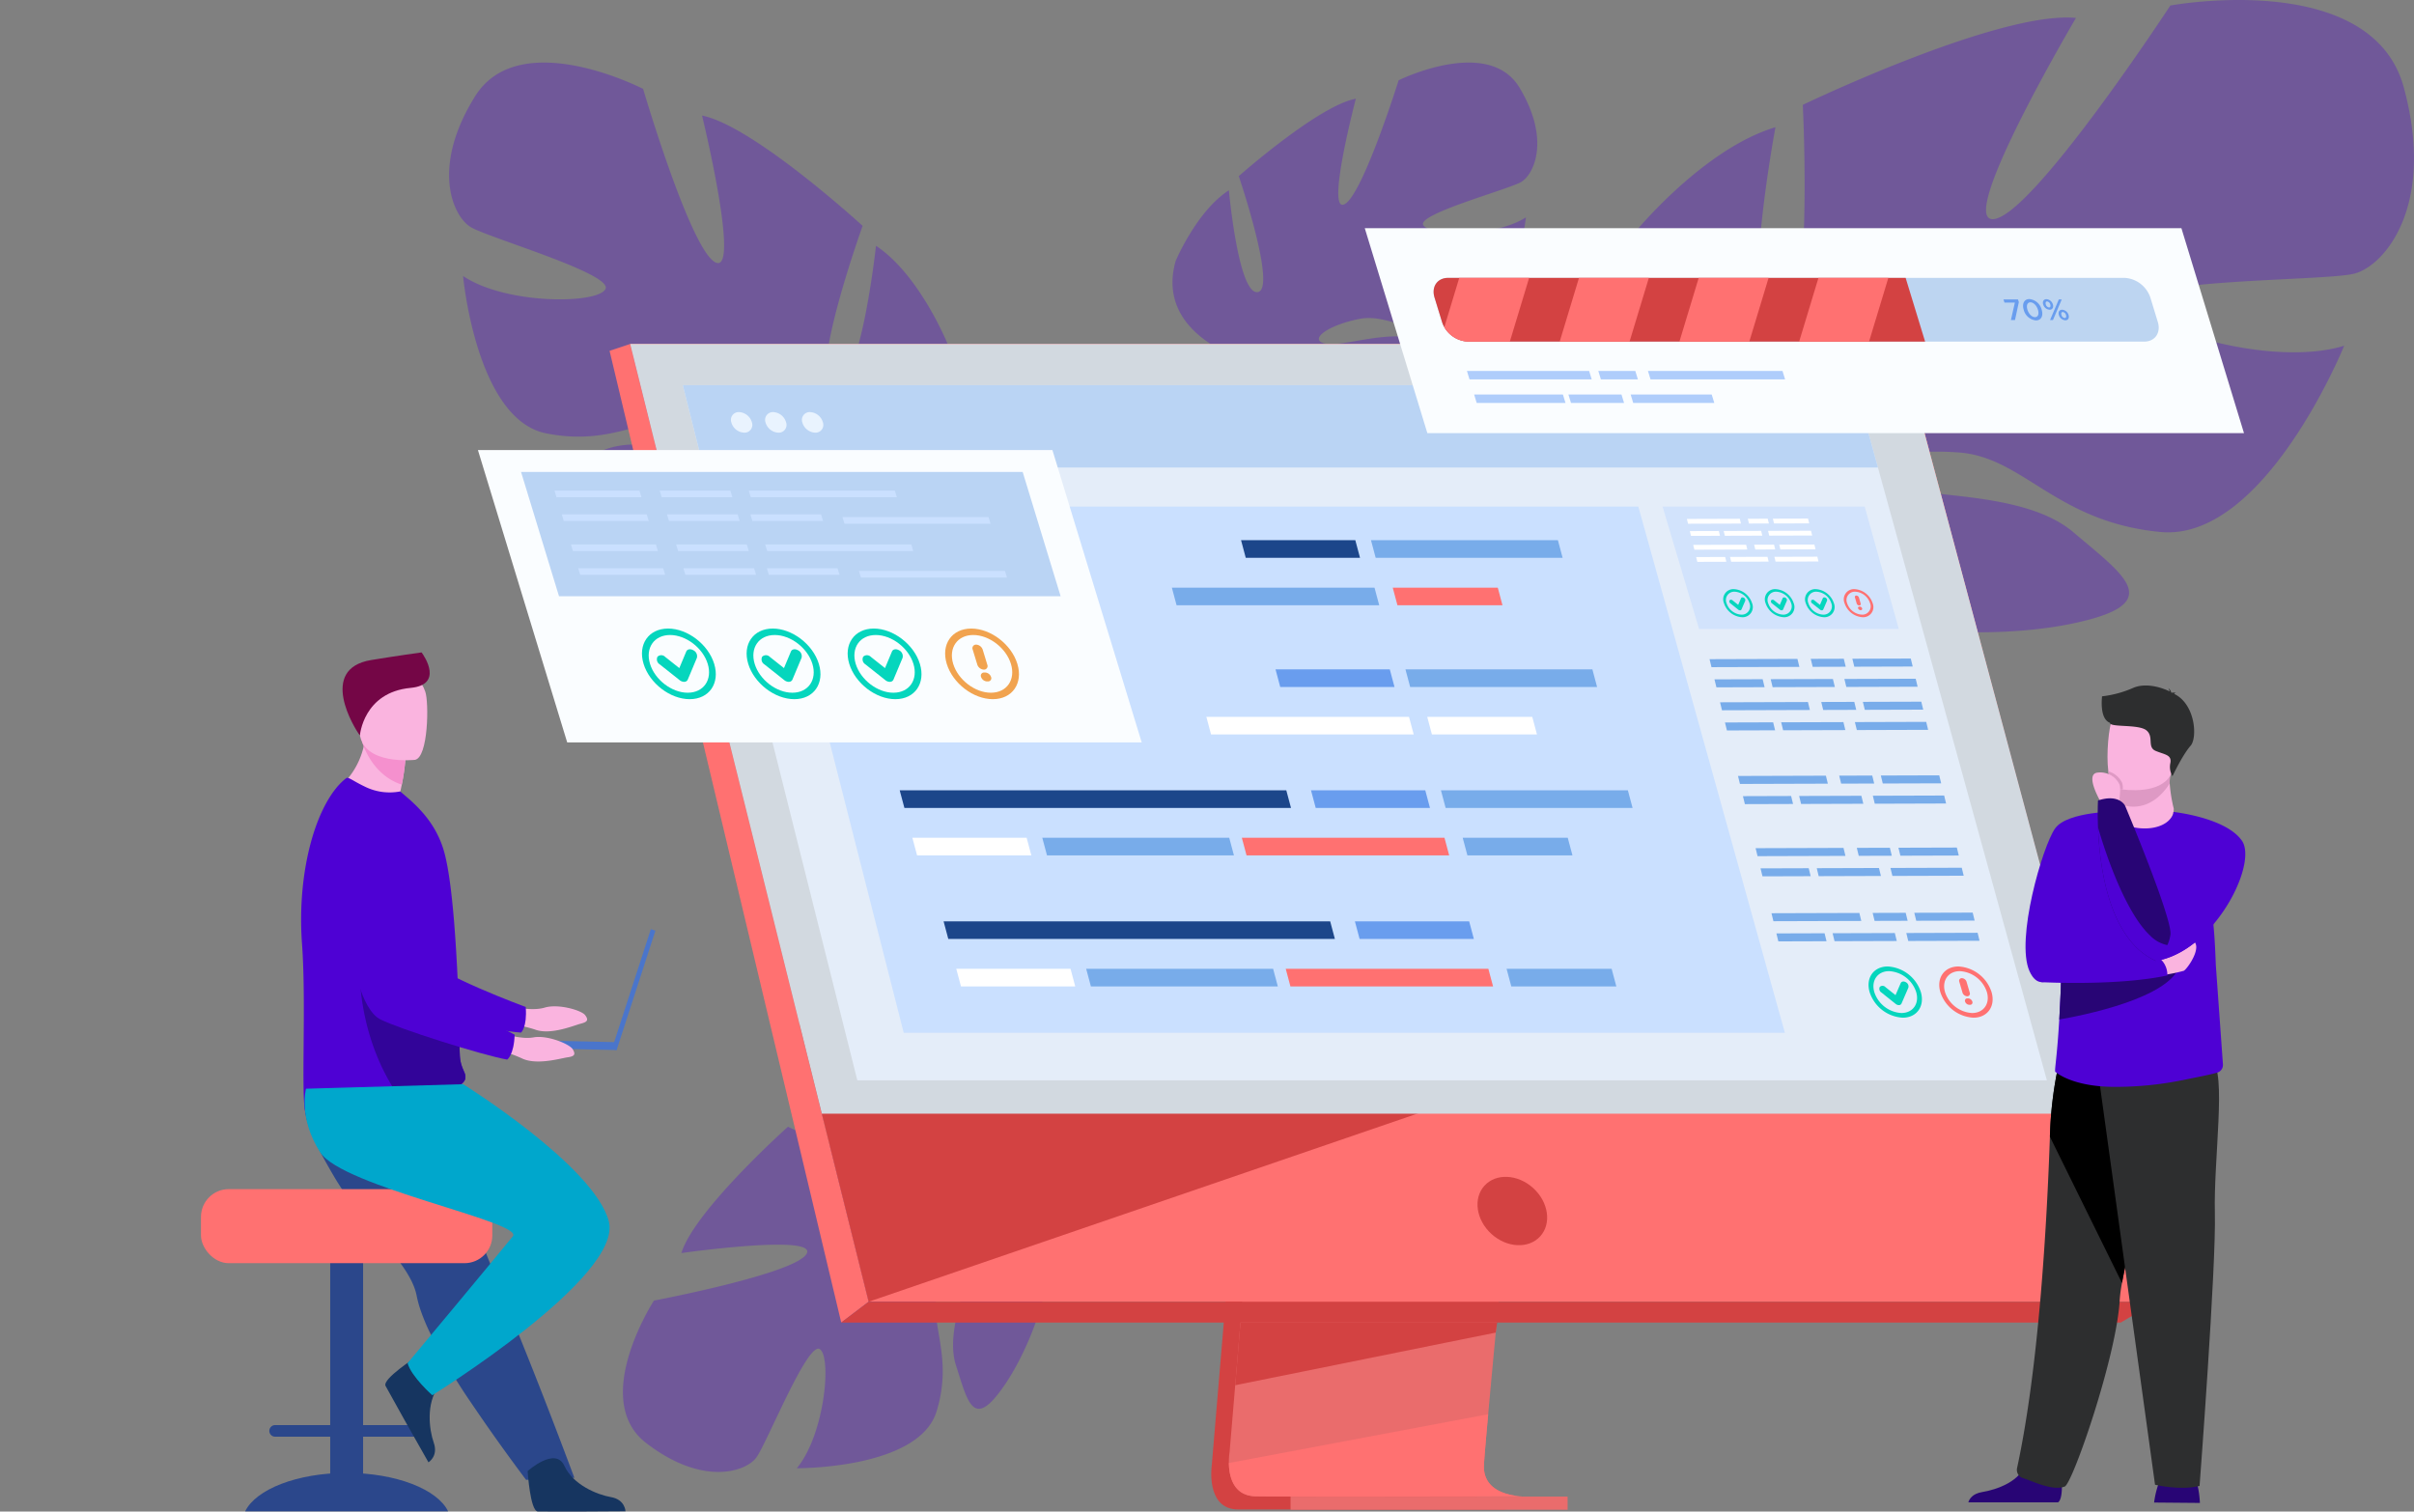 <svg xmlns="http://www.w3.org/2000/svg" width="675.626" height="423.093" viewBox="0 0 675.626 423.093">
  <rect x="0" y="0" width="675.626" height="423.093" fill="#808080" stroke="none"/>
  <g id="Grupo_519" data-name="Grupo 519" transform="translate(-262.749 -406.768)">
    <path id="Trazado_939" data-name="Trazado 939" d="M804.46,1259.137s33.92,7.113,32.206,13.343-37.225-10.651-37.225-10.651-26.183,23.417-29.827,35.353c0,0,38.24-5.409,35.046.207s-42.725,13.094-42.725,13.094-17.976,27.685-2.2,39.859,27.88,8.081,30.831,4.1,14.39-32.64,17.785-30.365,1.343,23.978-6.436,33.333c0,0,34.152.27,39.113-15.891s-2.671-24.962.576-34.893,8.753-15.892,9.35-10.006-7.893,21.453-4.5,31.964,4.853,18.493,13.8,5.282,17.827-39.891,8.869-49.674l-1.12-1.223a6.341,6.341,0,0,1,1.12,1.223c2.657-2.02,11.721-2.944,18.554-3.361,1.131.006,2.728-.065,4.931-.24h0c.977-.036,1.775-.058,2.33-.072,14.842.186,35.714,11.992,35.714,11.992l2.106-2.741c-19.329-16.016-42.5-11.57-42.5-11.57-17.658,1.792-30.091-3.792-30.091-3.792s-4.045-34.205-30.514-29.991C829.643,1244.415,812.393,1249.412,804.46,1259.137Z" transform="translate(-316.159 -539.682)" fill="#4e01d4" opacity="0.31"/>
    <path id="Trazado_940" data-name="Trazado 940" d="M1751.8,431.248c-9.036-33.364-65.338-22.938-65.338-22.938s-38.23,58.387-49.351,59.778,22.938-56.3,22.938-56.3c-21.547-2.085-76.459,24.328-76.459,24.328s3.475,68.119-7.646,66.729,0-60.473,0-60.473c-20.853,6.256-40.315,30.584-40.315,30.584-24.328,39.62,27.8,68.814,27.8,68.814s.7,23.632-13.9,50.741h0a80.442,80.442,0,0,0-6.643,13.513h5.685q.7-2.287,1.542-4.413a.033.033,0,0,1,.011-.026c.008-.021.017-.041.025-.061.39-.879.949-2.128,1.647-3.651l0-.006s0,0,0-.007c1.737-3.4,2.911-5.912,3.653-7.725a.114.114,0,0,0,.005-.017c5.2-10.673,12.7-24.579,17.7-27.5a11.015,11.015,0,0,1-1.217-2.608l1.217,2.608c9.731,20.853,58.387,24.328,85.5,18.767s15.292-13.207.695-25.616-45.181-9.138-54.217-14,4.171-9.731,22.243-8.341,27.109,19.462,56.3,22.243,51.437-52.132,51.437-52.132c-20.158,6.256-56.3-4.866-57.692-11.817s52.132-6.256,60.473-8.341S1760.84,464.612,1751.8,431.248Z" transform="translate(-816.28)" fill="#4e01d4" opacity="0.31"/>
    <path id="Trazado_941" data-name="Trazado 941" d="M623.665,465.461c12.446-19.921,47.013-2.055,47.013-2.055s13.369,45.5,20.329,48.6-3.834-41.135-3.834-41.135c14.425,2.886,44.94,30.877,44.94,30.877s-15.672,43.621-8.165,44.906,11.907-39.332,11.907-39.332c12.331,8.174,20.2,27.829,20.2,27.829,8.023,30.559-31.632,39.283-31.632,39.283s-5.105,15.234-.949,35.739h0a54.666,54.666,0,0,1,1.66,10.1l-3.7-1.119c0-1.083-.045-2.142-.135-3.174a.024.024,0,0,0,0-.019c0-.015,0-.03,0-.045-.08-.648-.2-1.571-.352-2.7v0s0,0,0-.005c-.46-2.553-.729-4.418-.854-5.744a.045.045,0,0,1,0-.012c-1.284-7.966-3.422-18.487-6.1-21.369a7.492,7.492,0,0,0,1.3-1.456l-1.3,1.456c-10.435,11.647-42.766,4.327-59.3-4.627s-7.346-11.6,4.591-16.8,31.185,2.952,38.02,1.567-.8-7.151-12.825-9.8-21.464,7.321-41,3.381-23.191-44.034-23.191-44.034c11.879,8.038,37.577,7.921,39.85,3.674S627.457,505.1,622.443,502.1,611.219,485.382,623.665,465.461Z" transform="translate(-227.936 -31.759)" fill="#4e01d4" opacity="0.31"/>
    <path id="Trazado_942" data-name="Trazado 942" d="M1283.125,463.076c-8.711-14.509-33.838-2.08-33.838-2.08s-10.211,32.606-15.264,34.746,3.287-29.582,3.287-29.582c-10.428,1.895-32.766,21.668-32.766,21.668s10.732,31.621,5.308,32.451-8.074-28.484-8.074-28.484c-8.987,5.731-14.906,19.788-14.906,19.788-6.169,21.91,22.284,28.7,22.284,28.7s3.483,11.039.227,25.756h0a39.4,39.4,0,0,0-1.325,7.252l2.677-.759c.015-.78.06-1.543.138-2.284a.016.016,0,0,1,0-.013c0-.011,0-.022,0-.032.066-.466.163-1.129.288-1.94v0s0,0,0,0c.364-1.834.581-3.173.688-4.126a.019.019,0,0,0,0-.009c1.026-5.722,2.7-13.273,4.667-15.315a5.389,5.389,0,0,1-.921-1.066l.921,1.066c7.368,8.522,30.75,3.663,42.776-2.576s5.439-8.262-3.093-12.159-22.5,1.728-27.407.643.666-5.14,9.363-6.9,15.367,5.548,29.49,2.959,17.267-31.423,17.267-31.423c-8.659,5.638-27.169,5.226-28.752,2.137s23.72-9.907,27.37-12S1291.836,477.585,1283.125,463.076Z" transform="translate(-595.089 -31.759)" fill="#4e01d4" opacity="0.31"/>
    <path id="Trazado_943" data-name="Trazado 943" d="M263.83,1554.776c-.278.078-.634.157-1.081.235C263.11,1554.925,263.466,1554.847,263.83,1554.776Z" transform="translate(0 -739.96)" fill="#00ebd5"/>
    <path id="Trazado_944" data-name="Trazado 944" d="M1233.758,985.344l-17.1,203.274s-1.791,12.322,7.374,12.344c15.07.036,75.008,0,75.008,0s-11.342-2.565-11.2-8.336c.162-6.8,19.982-209.2,19.982-209.2Z" transform="translate(-614.763 -371.687)" fill="#d34242"/>
    <path id="Trazado_945" data-name="Trazado 945" d="M1312.842,1190.584c-2.964.009-60.212.188-74.888,0-6.4-.08-7.517-5.687-7.571-9.316a18.2,18.2,0,0,1,.194-3.026l.445-5.283,1.133-13.466,1-11.9,1.286-15.288,1.083-12.9,12.147-144.44,74.064-1.922s-8.347,84.7-14.252,146.362c-.659,6.87-1.286,13.457-1.866,19.606q-.283,2.945-.544,5.751c-.548,5.833-1.048,11.191-1.484,15.921-.23,2.493-.442,4.81-.633,6.932-.754,8.315-1.195,13.625-1.2,14.634a8.557,8.557,0,0,0,.144,1.645C1303.117,1190.373,1311.729,1190.584,1312.842,1190.584Z" transform="translate(-623.697 -364.998)" fill="#ea6c6c"/>
    <path id="Trazado_946" data-name="Trazado 946" d="M758.975,677.629,800.617,844.9l5.7,22.908,19.4,77.909h360.328l-71.487-268.086Z" transform="translate(-319.847 -174.587)" fill="#ff7171"/>
    <path id="Trazado_947" data-name="Trazado 947" d="M748.507,677.629l-5.771,1.924,64.838,271.982,7.673-5.819Z" transform="translate(-309.381 -174.586)" fill="#ff7171"/>
    <path id="Trazado_948" data-name="Trazado 948" d="M925.153,1437.688h358.11l9.889-5.819H932.826Z" transform="translate(-426.959 -660.739)" fill="#d34242"/>
    <rect id="Rectángulo_188" data-name="Rectángulo 188" width="77.536" height="3.685" transform="translate(701.488 829.352) rotate(180)" fill="#ea6c6c"/>
    <path id="Trazado_949" data-name="Trazado 949" d="M1168.585,896.316l-58.468-215.143H759.856l-.882-3.544h355.58l58.272,218.209Z" transform="translate(-319.847 -174.586)" fill="#ff7171"/>
    <path id="Trazado_950" data-name="Trazado 950" d="M1308.692,1448.235l-.4,2.817-72.919,14.731,1-11.9.477-5.651Z" transform="translate(-626.914 -671.288)" fill="#d34242"/>
    <path id="Trazado_951" data-name="Trazado 951" d="M1312.846,1543.423c-2.964.009-60.212.188-74.888,0-6.4-.08-7.517-5.687-7.571-9.316l72.575-13.654c-.754,8.315-1.195,13.625-1.2,14.635a8.558,8.558,0,0,0,.144,1.645C1303.121,1543.211,1311.733,1543.423,1312.846,1543.423Z" transform="translate(-623.701 -717.837)" fill="#ff7171"/>
    <path id="Trazado_952" data-name="Trazado 952" d="M1069.855,1236.315l-158.286,54.271-19.4-77.91Z" transform="translate(-405.701 -519.457)" fill="#d34242"/>
    <path id="Trazado_953" data-name="Trazado 953" d="M758.973,677.629h355.581l57.693,215.457H812.611Z" transform="translate(-319.846 -174.586)" fill="#d2d9e0"/>
    <ellipse id="Elipse_98" data-name="Elipse 98" cx="8.683" cy="10.542" rx="8.683" ry="10.542" transform="translate(672.374 745.081) rotate(-47.777)" fill="#d34242"/>
    <path id="Trazado_954" data-name="Trazado 954" d="M1182.188,904.678H849.256l-37.7-150.2-2.89-11.518-2.467-9.825L800.413,710.1h328.133l6.35,23.037,2.709,9.825,3.175,11.518Z" transform="translate(-346.557 -195.515)" fill="#e4edf9"/>
    <path id="Trazado_955" data-name="Trazado 955" d="M1134.9,733.136H806.2L800.413,710.1h328.133Z" transform="translate(-346.557 -195.515)" fill="#bad4f4"/>
    <g id="Grupo_467" data-name="Grupo 467" transform="translate(467.342 522.115)">
      <path id="Trazado_956" data-name="Trazado 956" d="M838.442,734.167a2.176,2.176,0,0,1,2.162-2.88,3.934,3.934,0,0,1,3.6,2.88,2.176,2.176,0,0,1-2.162,2.88A3.934,3.934,0,0,1,838.442,734.167Z" transform="translate(-838.353 -731.287)" fill="#e9f3fe"/>
      <path id="Trazado_957" data-name="Trazado 957" d="M865.363,734.167a2.176,2.176,0,0,1,2.162-2.88,3.934,3.934,0,0,1,3.6,2.88,2.176,2.176,0,0,1-2.162,2.88A3.933,3.933,0,0,1,865.363,734.167Z" transform="translate(-855.705 -731.287)" fill="#e9f3fe"/>
      <path id="Trazado_958" data-name="Trazado 958" d="M894.351,734.167a2.176,2.176,0,0,1,2.162-2.88,3.934,3.934,0,0,1,3.6,2.88,2.176,2.176,0,0,1-2.162,2.88A3.933,3.933,0,0,1,894.351,734.167Z" transform="translate(-874.39 -731.287)" fill="#e9f3fe"/>
    </g>
    <path id="Trazado_959" data-name="Trazado 959" d="M1152.9,952.966H906.285l-37.53-147.279h243.133Z" transform="translate(-390.607 -257.128)" fill="#cae0ff"/>
    <path id="Trazado_960" data-name="Trazado 960" d="M1638,839.956h-55.9l-10.219-34.269h56.572Z" transform="translate(-843.818 -257.128)" fill="#d2e3fc"/>
    <path id="Trazado_961" data-name="Trazado 961" d="M1273.267,837.1h-31.98l-1.316-4.931h31.98Z" transform="translate(-629.878 -274.197)" fill="#1c468a"/>
    <path id="Trazado_962" data-name="Trazado 962" d="M1395.91,837.1h-52.319l-1.316-4.931h52.319Z" transform="translate(-695.819 -274.197)" fill="#78acea"/>
    <path id="Trazado_963" data-name="Trazado 963" d="M1243.533,874.476h-56.715l-1.316-4.931h56.715Z" transform="translate(-594.769 -298.288)" fill="#78acea"/>
    <path id="Trazado_964" data-name="Trazado 964" d="M1390.135,874.476h-29.4l-1.316-4.931h29.4Z" transform="translate(-706.871 -298.288)" fill="#ff7171"/>
    <path id="Trazado_965" data-name="Trazado 965" d="M1300.419,938.825h-31.98l-1.316-4.931h31.98Z" transform="translate(-647.379 -339.765)" fill="#699dee"/>
    <path id="Trazado_966" data-name="Trazado 966" d="M1423.061,938.825h-52.318l-1.316-4.931h52.318Z" transform="translate(-713.32 -339.765)" fill="#78acea"/>
    <path id="Trazado_967" data-name="Trazado 967" d="M1270.684,976.2h-56.715l-1.316-4.93h56.715Z" transform="translate(-612.27 -363.856)" fill="#fff"/>
    <path id="Trazado_968" data-name="Trazado 968" d="M1417.286,976.2h-29.4l-1.316-4.93h29.4Z" transform="translate(-724.372 -363.856)" fill="#fff"/>
    <path id="Trazado_969" data-name="Trazado 969" d="M1080.709,1034.055h-108.2l-1.316-4.931h108.2Z" transform="translate(-456.636 -401.146)" fill="#1c468a"/>
    <path id="Trazado_970" data-name="Trazado 970" d="M1328.357,1034.055h-31.98l-1.316-4.931h31.98Z" transform="translate(-665.387 -401.146)" fill="#699dee"/>
    <path id="Trazado_971" data-name="Trazado 971" d="M1451,1034.055H1398.68l-1.316-4.931h52.319Z" transform="translate(-731.328 -401.146)" fill="#78acea"/>
    <path id="Trazado_972" data-name="Trazado 972" d="M1014.467,1071.431h-31.98l-1.316-4.931h31.98Z" transform="translate(-463.066 -425.237)" fill="#fff"/>
    <path id="Trazado_973" data-name="Trazado 973" d="M1298.622,1071.431h-56.715l-1.316-4.931h56.716Z" transform="translate(-630.278 -425.237)" fill="#ff7171"/>
    <path id="Trazado_974" data-name="Trazado 974" d="M1137.109,1071.431h-52.319l-1.316-4.931h52.319Z" transform="translate(-529.007 -425.237)" fill="#78acea"/>
    <path id="Trazado_975" data-name="Trazado 975" d="M1445.224,1071.431h-29.4l-1.316-4.931h29.4Z" transform="translate(-742.38 -425.237)" fill="#78acea"/>
    <path id="Trazado_976" data-name="Trazado 976" d="M1115.267,1137.239h-108.2l-1.316-4.93h108.2Z" transform="translate(-478.911 -467.655)" fill="#1c468a"/>
    <path id="Trazado_977" data-name="Trazado 977" d="M1362.915,1137.239h-31.98l-1.316-4.93h31.98Z" transform="translate(-687.661 -467.655)" fill="#699dee"/>
    <path id="Trazado_978" data-name="Trazado 978" d="M1049.026,1174.616h-31.98l-1.316-4.93h31.98Z" transform="translate(-485.341 -491.746)" fill="#fff"/>
    <path id="Trazado_979" data-name="Trazado 979" d="M1333.181,1174.616h-56.716l-1.316-4.93h56.715Z" transform="translate(-652.553 -491.746)" fill="#ff7171"/>
    <path id="Trazado_980" data-name="Trazado 980" d="M1171.668,1174.616h-52.319l-1.316-4.93h52.319Z" transform="translate(-551.282 -491.746)" fill="#78acea"/>
    <path id="Trazado_981" data-name="Trazado 981" d="M1479.783,1174.616h-29.4l-1.316-4.93h29.4Z" transform="translate(-764.655 -491.746)" fill="#78acea"/>
    <g id="Grupo_468" data-name="Grupo 468" transform="translate(741.214 591.099)">
      <path id="Trazado_982" data-name="Trazado 982" d="M1634.01,927.876l-24.6.076-.544-2.234,24.6-.076Z" transform="translate(-1608.868 -925.544)" fill="#78acea"/>
      <path id="Trazado_983" data-name="Trazado 983" d="M1698.341,927.763l-9.249.029-.545-2.234,9.249-.028Z" transform="translate(-1660.226 -925.472)" fill="#78acea"/>
      <path id="Trazado_984" data-name="Trazado 984" d="M1738.214,927.6l-16.347.05-.544-2.234,16.347-.05Z" transform="translate(-1681.352 -925.367)" fill="#78acea"/>
      <path id="Trazado_985" data-name="Trazado 985" d="M1626.772,943.864l-13.485.042-.544-2.234,13.485-.042Z" transform="translate(-1611.365 -935.85)" fill="#78acea"/>
      <path id="Trazado_986" data-name="Trazado 986" d="M1674.965,943.693l-17.415.054-.544-2.234,17.415-.054Z" transform="translate(-1639.896 -935.739)" fill="#78acea"/>
      <path id="Trazado_987" data-name="Trazado 987" d="M1735.538,943.493l-19.958.062-.544-2.234,19.958-.061Z" transform="translate(-1677.299 -935.61)" fill="#78acea"/>
    </g>
    <g id="Grupo_469" data-name="Grupo 469" transform="translate(744.155 603.167)">
      <path id="Trazado_988" data-name="Trazado 988" d="M1642.287,961.83l-24.6.076-.545-2.234,24.6-.076Z" transform="translate(-1617.145 -959.498)" fill="#78acea"/>
      <path id="Trazado_989" data-name="Trazado 989" d="M1706.617,961.717l-9.249.028-.544-2.234,9.249-.029Z" transform="translate(-1668.502 -959.426)" fill="#78acea"/>
      <path id="Trazado_990" data-name="Trazado 990" d="M1746.491,961.555l-16.347.051-.544-2.234,16.347-.05Z" transform="translate(-1689.629 -959.321)" fill="#78acea"/>
      <path id="Trazado_991" data-name="Trazado 991" d="M1635.048,977.818l-13.486.042-.544-2.234,13.485-.041Z" transform="translate(-1619.641 -969.804)" fill="#78acea"/>
      <path id="Trazado_992" data-name="Trazado 992" d="M1683.241,977.648l-17.415.054-.545-2.234,17.416-.054Z" transform="translate(-1648.172 -969.694)" fill="#78acea"/>
      <path id="Trazado_993" data-name="Trazado 993" d="M1743.815,977.447l-19.958.062-.544-2.234,19.958-.061Z" transform="translate(-1685.576 -969.564)" fill="#78acea"/>
    </g>
    <g id="Grupo_470" data-name="Grupo 470" transform="translate(734.867 551.913)">
      <path id="Trazado_994" data-name="Trazado 994" d="M1606.154,816.632l-14.812.046-.328-1.345,14.813-.046Z" transform="translate(-1591.014 -815.228)" fill="#fff"/>
      <path id="Trazado_995" data-name="Trazado 995" d="M1644.893,816.564l-5.57.017-.328-1.345,5.57-.017Z" transform="translate(-1621.941 -815.184)" fill="#fff"/>
      <path id="Trazado_996" data-name="Trazado 996" d="M1668.9,816.466l-9.844.03-.328-1.345,9.844-.03Z" transform="translate(-1634.662 -815.121)" fill="#fff"/>
      <path id="Trazado_997" data-name="Trazado 997" d="M1601.794,826.26l-8.121.025-.328-1.345,8.121-.025Z" transform="translate(-1592.517 -821.433)" fill="#fff"/>
      <path id="Trazado_998" data-name="Trazado 998" d="M1630.816,826.157l-10.487.032-.328-1.345,10.487-.032Z" transform="translate(-1609.698 -821.367)" fill="#fff"/>
      <path id="Trazado_999" data-name="Trazado 999" d="M1667.293,826.036l-12.019.037-.328-1.345,12.019-.037Z" transform="translate(-1632.222 -821.289)" fill="#fff"/>
    </g>
    <g id="Grupo_471" data-name="Grupo 471" transform="translate(736.639 559.18)">
      <path id="Trazado_1000" data-name="Trazado 1000" d="M1611.138,837.079l-14.812.046-.328-1.345,14.813-.046Z" transform="translate(-1595.997 -835.675)" fill="#fff"/>
      <path id="Trazado_1001" data-name="Trazado 1001" d="M1649.877,837.011l-5.57.017-.328-1.345,5.57-.017Z" transform="translate(-1626.924 -835.631)" fill="#fff"/>
      <path id="Trazado_1002" data-name="Trazado 1002" d="M1673.888,836.913l-9.844.03-.328-1.345,9.844-.03Z" transform="translate(-1639.647 -835.568)" fill="#fff"/>
      <path id="Trazado_1003" data-name="Trazado 1003" d="M1606.779,846.707l-8.121.025-.328-1.345,8.121-.025Z" transform="translate(-1597.501 -841.88)" fill="#fff"/>
      <path id="Trazado_1004" data-name="Trazado 1004" d="M1635.8,846.6l-10.487.032-.328-1.345,10.487-.032Z" transform="translate(-1614.682 -841.814)" fill="#fff"/>
      <path id="Trazado_1005" data-name="Trazado 1005" d="M1672.277,846.483l-12.019.037-.328-1.345,12.019-.037Z" transform="translate(-1637.206 -841.736)" fill="#fff"/>
    </g>
    <g id="Grupo_472" data-name="Grupo 472" transform="translate(749.181 623.788)">
      <path id="Trazado_1006" data-name="Trazado 1006" d="M1656.428,1019.845l-24.6.076-.545-2.234,24.6-.076Z" transform="translate(-1631.285 -1017.513)" fill="#78acea"/>
      <path id="Trazado_1007" data-name="Trazado 1007" d="M1720.757,1019.733l-9.249.029-.544-2.234,9.249-.029Z" transform="translate(-1682.643 -1017.441)" fill="#78acea"/>
      <path id="Trazado_1008" data-name="Trazado 1008" d="M1760.632,1019.57l-16.347.05-.545-2.234,16.347-.051Z" transform="translate(-1703.769 -1017.336)" fill="#78acea"/>
      <path id="Trazado_1009" data-name="Trazado 1009" d="M1649.189,1035.833l-13.485.042-.545-2.234,13.485-.042Z" transform="translate(-1633.782 -1027.819)" fill="#78acea"/>
      <path id="Trazado_1010" data-name="Trazado 1010" d="M1697.383,1035.663l-17.415.054-.544-2.234,17.415-.054Z" transform="translate(-1662.313 -1027.709)" fill="#78acea"/>
      <path id="Trazado_1011" data-name="Trazado 1011" d="M1757.956,1035.462l-19.958.062-.545-2.234,19.958-.061Z" transform="translate(-1699.717 -1027.58)" fill="#78acea"/>
    </g>
    <g id="Grupo_473" data-name="Grupo 473" transform="translate(754.108 643.999)">
      <path id="Trazado_1012" data-name="Trazado 1012" d="M1670.287,1076.707l-24.6.076-.545-2.234,24.6-.076Z" transform="translate(-1645.146 -1074.375)" fill="#78acea"/>
      <path id="Trazado_1013" data-name="Trazado 1013" d="M1734.618,1076.593l-9.249.029-.544-2.234,9.249-.028Z" transform="translate(-1696.503 -1074.302)" fill="#78acea"/>
      <path id="Trazado_1014" data-name="Trazado 1014" d="M1774.491,1076.431l-16.347.05-.544-2.234,16.347-.05Z" transform="translate(-1717.629 -1074.197)" fill="#78acea"/>
      <path id="Trazado_1015" data-name="Trazado 1015" d="M1663.049,1092.695l-13.485.042-.544-2.234,13.485-.041Z" transform="translate(-1647.642 -1084.68)" fill="#78acea"/>
      <path id="Trazado_1016" data-name="Trazado 1016" d="M1711.243,1092.524l-17.415.054-.544-2.234,17.415-.054Z" transform="translate(-1676.173 -1084.57)" fill="#78acea"/>
      <path id="Trazado_1017" data-name="Trazado 1017" d="M1771.815,1092.323l-19.958.061-.545-2.234,19.958-.061Z" transform="translate(-1713.576 -1084.44)" fill="#78acea"/>
    </g>
    <g id="Grupo_474" data-name="Grupo 474" transform="translate(758.547 662.208)">
      <path id="Trazado_1018" data-name="Trazado 1018" d="M1682.775,1127.935l-24.6.076-.544-2.234,24.6-.076Z" transform="translate(-1657.633 -1125.603)" fill="#78acea"/>
      <path id="Trazado_1019" data-name="Trazado 1019" d="M1747.1,1127.823l-9.25.028-.545-2.234,9.25-.028Z" transform="translate(-1708.99 -1125.531)" fill="#78acea"/>
      <path id="Trazado_1020" data-name="Trazado 1020" d="M1786.978,1127.66l-16.347.05-.544-2.234,16.347-.05Z" transform="translate(-1730.116 -1125.426)" fill="#78acea"/>
      <path id="Trazado_1021" data-name="Trazado 1021" d="M1675.536,1143.924l-13.485.042-.544-2.234,13.485-.042Z" transform="translate(-1660.129 -1135.909)" fill="#78acea"/>
      <path id="Trazado_1022" data-name="Trazado 1022" d="M1723.729,1143.752l-17.415.054-.545-2.234,17.415-.054Z" transform="translate(-1688.66 -1135.799)" fill="#78acea"/>
      <path id="Trazado_1023" data-name="Trazado 1023" d="M1784.3,1143.551l-19.958.061-.544-2.234,19.958-.062Z" transform="translate(-1726.064 -1135.669)" fill="#78acea"/>
    </g>
    <g id="Grupo_481" data-name="Grupo 481" transform="translate(785.715 677.285)">
      <g id="Grupo_477" data-name="Grupo 477" transform="translate(0)">
        <g id="Grupo_475" data-name="Grupo 475">
          <path id="Trazado_1024" data-name="Trazado 1024" d="M1743.632,1182.182a10.355,10.355,0,0,1-9.262-7.169c-1.154-3.953,1.123-7.169,5.076-7.169a10.355,10.355,0,0,1,9.262,7.169C1749.862,1178.966,1747.585,1182.182,1743.632,1182.182Zm-3.8-13.029c-3.231,0-5.093,2.629-4.149,5.86a8.463,8.463,0,0,0,7.571,5.859c3.23,0,5.092-2.628,4.149-5.859A8.464,8.464,0,0,0,1739.829,1169.153Z" transform="translate(-1734.07 -1167.844)" fill="#05d6bd"/>
        </g>
        <g id="Grupo_476" data-name="Grupo 476" transform="translate(2.994 4.209)">
          <path id="Trazado_1025" data-name="Trazado 1025" d="M1747.888,1186.292a1.489,1.489,0,0,1-.8-.334l-4.022-3.221a1.179,1.179,0,0,1-.416-1.542,1.1,1.1,0,0,1,1.553.034l2.842,2.276,1.458-3.369c.211-.488.861-.6,1.452-.244a1.324,1.324,0,0,1,.688,1.524l-1.916,4.428a.765.765,0,0,1-.678.448A1.185,1.185,0,0,1,1747.888,1186.292Z" transform="translate(-1742.493 -1179.686)" fill="#05d6bd"/>
        </g>
      </g>
      <g id="Grupo_480" data-name="Grupo 480" transform="translate(19.79)">
        <g id="Grupo_478" data-name="Grupo 478">
          <path id="Trazado_1026" data-name="Trazado 1026" d="M1799.31,1182.182a10.355,10.355,0,0,1-9.262-7.169c-1.154-3.953,1.123-7.169,5.076-7.169a10.355,10.355,0,0,1,9.262,7.169C1805.54,1178.966,1803.263,1182.182,1799.31,1182.182Zm-3.8-13.029c-3.231,0-5.093,2.629-4.149,5.86a8.464,8.464,0,0,0,7.571,5.859c3.231,0,5.092-2.628,4.149-5.859A8.463,8.463,0,0,0,1795.507,1169.153Z" transform="translate(-1789.748 -1167.844)" fill="#ff7171"/>
        </g>
        <g id="Grupo_479" data-name="Grupo 479" transform="translate(5.57 3.268)">
          <path id="Trazado_1027" data-name="Trazado 1027" d="M1807.661,1182.113h0a1.469,1.469,0,0,1-1.31-1.014l-.889-3.045a.736.736,0,0,1,.718-1.014h0a1.468,1.468,0,0,1,1.31,1.014l.889,3.045A.736.736,0,0,1,1807.661,1182.113Z" transform="translate(-1805.419 -1177.039)" fill="#ff7171"/>
          <path id="Trazado_1028" data-name="Trazado 1028" d="M1811.412,1194.758h-.219a1.308,1.308,0,0,1-1.168-.9h0a.656.656,0,0,1,.64-.9h.219a1.309,1.309,0,0,1,1.168.9h0A.656.656,0,0,1,1811.412,1194.758Z" transform="translate(-1808.364 -1187.294)" fill="#ff7171"/>
        </g>
      </g>
    </g>
    <g id="Grupo_494" data-name="Grupo 494" transform="translate(745.087 571.667)">
      <g id="Grupo_484" data-name="Grupo 484" transform="translate(22.896 0)">
        <g id="Grupo_482" data-name="Grupo 482">
          <path id="Trazado_1029" data-name="Trazado 1029" d="M1689.422,878.558a5.677,5.677,0,0,1-5.078-3.931,2.848,2.848,0,0,1,2.783-3.93,5.678,5.678,0,0,1,5.078,3.93A2.848,2.848,0,0,1,1689.422,878.558Zm-2.085-7.143a2.328,2.328,0,0,0-2.275,3.213,4.64,4.64,0,0,0,4.151,3.213,2.328,2.328,0,0,0,2.274-3.213A4.639,4.639,0,0,0,1687.338,871.415Z" transform="translate(-1684.18 -870.697)" fill="#05d6bd"/>
        </g>
        <g id="Grupo_483" data-name="Grupo 483" transform="translate(1.641 2.308)">
          <path id="Trazado_1030" data-name="Trazado 1030" d="M1691.755,880.812a.816.816,0,0,1-.441-.183l-2.205-1.766a.646.646,0,0,1-.229-.846.6.6,0,0,1,.852.019l1.558,1.248.8-1.847c.115-.267.472-.327.8-.134a.726.726,0,0,1,.377.836l-1.05,2.428a.419.419,0,0,1-.372.246A.628.628,0,0,1,1691.755,880.812Z" transform="translate(-1688.798 -877.19)" fill="#05d6bd"/>
        </g>
      </g>
      <g id="Grupo_487" data-name="Grupo 487" transform="translate(11.649 0)">
        <g id="Grupo_485" data-name="Grupo 485">
          <path id="Trazado_1031" data-name="Trazado 1031" d="M1657.781,878.558a5.677,5.677,0,0,1-5.078-3.931,2.848,2.848,0,0,1,2.783-3.93,5.677,5.677,0,0,1,5.078,3.93A2.848,2.848,0,0,1,1657.781,878.558Zm-2.085-7.143a2.328,2.328,0,0,0-2.275,3.213,4.64,4.64,0,0,0,4.15,3.213,2.328,2.328,0,0,0,2.275-3.213A4.641,4.641,0,0,0,1655.7,871.415Z" transform="translate(-1652.539 -870.697)" fill="#05d6bd"/>
        </g>
        <g id="Grupo_486" data-name="Grupo 486" transform="translate(1.641 2.308)">
          <path id="Trazado_1032" data-name="Trazado 1032" d="M1660.115,880.812a.817.817,0,0,1-.441-.183l-2.205-1.766a.645.645,0,0,1-.228-.846.6.6,0,0,1,.851.019l1.558,1.248.8-1.847c.116-.267.472-.327.8-.134a.727.727,0,0,1,.377.836l-1.05,2.428a.42.42,0,0,1-.372.246A.621.621,0,0,1,1660.115,880.812Z" transform="translate(-1657.157 -877.19)" fill="#05d6bd"/>
        </g>
      </g>
      <g id="Grupo_490" data-name="Grupo 490" transform="translate(0 0)">
        <g id="Grupo_488" data-name="Grupo 488">
          <path id="Trazado_1033" data-name="Trazado 1033" d="M1625.007,878.558a5.677,5.677,0,0,1-5.078-3.931,2.848,2.848,0,0,1,2.783-3.93,5.677,5.677,0,0,1,5.078,3.93A2.848,2.848,0,0,1,1625.007,878.558Zm-2.085-7.143a2.328,2.328,0,0,0-2.275,3.213,4.64,4.64,0,0,0,4.151,3.213,2.328,2.328,0,0,0,2.275-3.213A4.64,4.64,0,0,0,1622.922,871.415Z" transform="translate(-1619.765 -870.697)" fill="#05d6bd"/>
        </g>
        <g id="Grupo_489" data-name="Grupo 489" transform="translate(1.641 2.308)">
          <path id="Trazado_1034" data-name="Trazado 1034" d="M1627.341,880.812a.817.817,0,0,1-.441-.183l-2.2-1.766a.646.646,0,0,1-.228-.846.6.6,0,0,1,.851.019l1.558,1.248.8-1.847c.115-.267.472-.327.8-.134a.726.726,0,0,1,.377.836l-1.05,2.428a.418.418,0,0,1-.372.246A.622.622,0,0,1,1627.341,880.812Z" transform="translate(-1624.383 -877.19)" fill="#05d6bd"/>
        </g>
      </g>
      <g id="Grupo_493" data-name="Grupo 493" transform="translate(33.746 0)">
        <g id="Grupo_491" data-name="Grupo 491">
          <path id="Trazado_1035" data-name="Trazado 1035" d="M1719.948,878.558a5.678,5.678,0,0,1-5.078-3.931,2.848,2.848,0,0,1,2.783-3.93,5.677,5.677,0,0,1,5.078,3.93A2.848,2.848,0,0,1,1719.948,878.558Zm-2.085-7.143a2.328,2.328,0,0,0-2.275,3.213,4.64,4.64,0,0,0,4.15,3.213,2.328,2.328,0,0,0,2.275-3.213A4.64,4.64,0,0,0,1717.864,871.415Z" transform="translate(-1714.706 -870.697)" fill="#ff7171"/>
        </g>
        <g id="Grupo_492" data-name="Grupo 492" transform="translate(3.054 1.792)">
          <path id="Trazado_1036" data-name="Trazado 1036" d="M1724.527,878.521h0a.8.8,0,0,1-.718-.556l-.488-1.67a.4.4,0,0,1,.394-.556h0a.8.8,0,0,1,.718.556l.488,1.67A.4.4,0,0,1,1724.527,878.521Z" transform="translate(-1723.298 -875.739)" fill="#ff7171"/>
          <path id="Trazado_1037" data-name="Trazado 1037" d="M1726.584,885.454h-.12a.719.719,0,0,1-.641-.5h0a.36.36,0,0,1,.352-.5h.12a.717.717,0,0,1,.64.5h0A.36.36,0,0,1,1726.584,885.454Z" transform="translate(-1724.912 -881.361)" fill="#ff7171"/>
        </g>
      </g>
    </g>
    <g id="Grupo_495" data-name="Grupo 495" transform="translate(354.314 630.334)">
      <path id="Trazado_1038" data-name="Trazado 1038" d="M658.965,1199.137s5.925,1.521,9.691.387,10.249.729,11.293,2.1.66,1.919-1.2,2.393-8.462,3.289-12.8,1.66a34.555,34.555,0,0,0-9.995-1.688Z" transform="translate(-607.757 -1141.063)" fill="#fab4df"/>
      <path id="Trazado_1039" data-name="Trazado 1039" d="M520.36,1042.357s6.656,47.307,17.677,51.544c5.438,2.09,29.473,6.83,36.582,7.306,0,0,1.742-1.413,1.317-7.164,0,0-25.181-9.245-28.758-14.272-5.324-7.482,3.305-30.567-3.375-37.594S525.871,1032.128,520.36,1042.357Z" transform="translate(-520.36 -1035.752)" fill="#4e01d4"/>
    </g>
    <rect id="Rectángulo_189" data-name="Rectángulo 189" width="9.205" height="80.557" rx="4.602" transform="translate(364.369 824.502) rotate(180)" fill="#2b478b"/>
    <path id="Trazado_1040" data-name="Trazado 1040" d="M455.785,1577.417c2.978-6.163,14.565-10.759,28.4-10.759s25.428,4.6,28.405,10.759Z" transform="translate(-124.423 -747.619)" fill="#2b478b"/>
    <path id="Rectángulo_190" data-name="Rectángulo 190" d="M1.623,0h40.03a1.623,1.623,0,0,1,1.623,1.623v0a1.623,1.623,0,0,1-1.623,1.623H1.623A1.623,1.623,0,0,1,0,1.623v0A1.623,1.623,0,0,1,1.623,0Z" transform="translate(381.404 808.9) rotate(180)" fill="#2b478b"/>
    <path id="Trazado_1041" data-name="Trazado 1041" d="M511.26,1284.364a82.964,82.964,0,0,0,6.5,9.3c7.154,9.031,14.941,16.477,16.3,23.516a31.93,31.93,0,0,0,1.258,4.505c.567,1.612,1.267,3.308,2.075,5.061a155.883,155.883,0,0,0,12.108,20.7c7.836,11.61,15.2,21.3,15.2,21.3l13.512-.576c-.541-1.355-6.435-17.386-14.318-36.977-3.2-7.953-6.605-16.412-9.89-24.571q-.656-1.634-1.308-3.25c-1-2.5-1.992-4.954-2.957-7.347-7.4-18.4-13.3-33.044-13.3-33.044s-29.587-11.208-32.66-3.945C501.251,1265.023,503.314,1270.89,511.26,1284.364Z" transform="translate(-154.703 -547.76)" fill="#2b478b"/>
    <path id="Trazado_1042" data-name="Trazado 1042" d="M678.219,1558.718s.691,11.15,2.848,11.31c.287.021,10.942.021,10.942.021l13.6-.079s-.089-3.277-4.064-3.97-10.63-3.487-13.038-8.741C685.973,1551.731,678.219,1558.718,678.219,1558.718Z" transform="translate(-267.795 -740.189)" fill="#163560"/>
    <path id="Trazado_1043" data-name="Trazado 1043" d="M574.688,1475.6s-9.4,6.039-8.486,8c.121.261,5.315,9.564,5.315,9.564l6.7,11.837s2.818-1.675,1.485-5.484-2.137-10.981,1.276-15.645C584.569,1478.97,574.688,1475.6,574.688,1475.6Z" transform="translate(-195.553 -688.93)" fill="#163560"/>
    <rect id="Rectángulo_191" data-name="Rectángulo 191" width="81.534" height="20.729" rx="7.776" transform="translate(400.534 760.335) rotate(180)" fill="#ff7171"/>
    <path id="Trazado_1044" data-name="Trazado 1044" d="M545.033,996.954a20.964,20.964,0,0,1,5.657,5.127c-8.9,2.3-23.646-5.943-23.646-5.943a21.821,21.821,0,0,0,7.848-12.3q.162-.64.292-1.312a26.719,26.719,0,0,0,.482-4.63l4.087,3.661,6.8,6.089a58.4,58.4,0,0,1-1,6.872Q545.323,995.653,545.033,996.954Z" transform="translate(-170.354 -368.125)" fill="#fab4df"/>
    <path id="Trazado_1045" data-name="Trazado 1045" d="M500.107,1065.659c1.274,17.14-.4,43.209,1.044,47.723,1.248,3.9,15.464,1.58,21.138.279,2.1-.481,4.645-1.169,7.272-1.981,7.329-2.27,15.315-5.51,16.171-7.916a2.056,2.056,0,0,0,.079-.277,2.2,2.2,0,0,0-.015-1.008c-.286-1.226-1.386-2.553-1.516-5.589-.145-3.39-.123-7.381-.251-11.674-.006-.484-.013-1.01-.066-1.492l0-.176c0-.092,0-.182-.007-.274-.123-4.787-.373-9.82-.663-14.812-.185-3.135-.4-6.239-.644-9.214-.639-7.678-1.5-14.506-2.641-18.823-1.863-7.037-5.971-11.626-9.71-14.99l-2.7-2.32a15.639,15.639,0,0,1-9.814-1.307c-3.493-1.659-4.7-2.847-5.307-2.4C504.4,1025.635,498.6,1044.706,500.107,1065.659Z" transform="translate(-152.838 -394.824)" fill="#4e01d4"/>
    <path id="Trazado_1046" data-name="Trazado 1046" d="M559.216,1204.9c7.329-2.27,15.315-5.51,16.171-7.916a2.013,2.013,0,0,0,.079-.276c0-.336-.009-.673-.015-1.008-.286-1.226-1.386-2.553-1.516-5.589-.145-3.39-.123-7.381-.251-11.674-.006-.483-.013-1.01-.066-1.492l0-.176c0-.092,0-.182-.007-.274l-27.683-12.555S544.332,1186.247,559.216,1204.9Z" transform="translate(-182.493 -488.04)" fill="#320499"/>
    <path id="Trazado_1047" data-name="Trazado 1047" d="M560.038,994.283a58.465,58.465,0,0,1-1,6.872c-6.636-2.144-9.647-8.138-10.652-10.681-.286-.718-.409-1.162-.409-1.162l.7-.149,4.569-.969Z" transform="translate(-183.843 -374.764)" fill="#f590ce"/>
    <path id="Trazado_1048" data-name="Trazado 1048" d="M559.672,961.179s-14.58,1.645-15.464-7.451-3.362-15.008,5.909-16.443,11.42,1.86,12.454,4.824S563.441,960.517,559.672,961.179Z" transform="translate(-180.79 -341.727)" fill="#fab4df"/>
    <path id="Trazado_1049" data-name="Trazado 1049" d="M537.333,943.776s.925-12.073,14.2-13.323c9.09-.857,4.022-8.68,3.053-9.928,0,0-6.964.955-14.1,2.134C525.494,925.134,535.861,941.9,537.333,943.776Z" transform="translate(-173.853 -331.147)" fill="#740646"/>
    <g id="Grupo_496" data-name="Grupo 496" transform="translate(398.465 666.845)">
      <rect id="Rectángulo_192" data-name="Rectángulo 192" width="1.342" height="35.137" transform="translate(36.866 33.833) rotate(-162.008)" fill="#4a75cb"/>
      <rect id="Rectángulo_193" data-name="Rectángulo 193" width="36.872" height="2.206" transform="translate(36.864 33.833) rotate(-178.777)" fill="#4a75cb"/>
    </g>
    <g id="Grupo_497" data-name="Grupo 497" transform="translate(357.252 633.371)">
      <path id="Trazado_1050" data-name="Trazado 1050" d="M649.449,1219.6s5.721,2.166,9.59,1.453,10.106,1.854,10.992,3.334.445,1.98-1.459,2.246-8.773,2.336-12.9.239a34.557,34.557,0,0,0-9.748-2.78Z" transform="translate(-604.228 -1157.29)" fill="#fab4df"/>
      <path id="Trazado_1051" data-name="Trazado 1051" d="M528.624,1049.805s1.4,47.752,11.887,53.178c5.174,2.678,28.54,10.038,35.554,11.295,0,0,1.887-1.213,2.1-6.975,0,0-24.008-11.964-27.009-17.355-4.467-8.024,6.655-30.017.79-37.738S535.229,1040.247,528.624,1049.805Z" transform="translate(-528.624 -1044.297)" fill="#4e01d4"/>
    </g>
    <g id="Grupo_498" data-name="Grupo 498" transform="translate(813.645 598.64)">
      <path id="Trazado_1053" data-name="Trazado 1053" d="M1958.918,1575.392a25.933,25.933,0,0,1,1.775-6.651c1.24-2.48,9.131-.9,9.131-.9s1.578,1.352,1.917,7.665Z" transform="translate(-1906.928 -1346.702)" fill="#280575"/>
      <path id="Trazado_1054" data-name="Trazado 1054" d="M1837.755,1565.911c1.854-1.132.8-9.574.8-9.574s-8.639-6.911-9.827-1.62-8.207,7.668-12.2,8.316c-2.759.448-3.613,1.975-3.877,2.879Z" transform="translate(-1812.648 -1337.276)" fill="#280575"/>
      <path id="Trazado_1055" data-name="Trazado 1055" d="M1880.257,1300.228a39.9,39.9,0,0,0-.634,4.667c-.8,15.665-13.187,51.483-15.4,52.318-3.428,1.294-8.824-1.456-11.648-2.355a2.422,2.422,0,0,1-1.7-2.751c6.132-28.192,8.386-68.788,9.207-92.823a109.045,109.045,0,0,1,2.492-20.469s30.2-8.059,30.382,2.136C1893.114,1249.97,1882.951,1285.347,1880.257,1300.228Z" transform="translate(-1837.255 -1132.995)" fill="#2d2e2f"/>
      <path id="Trazado_1056" data-name="Trazado 1056" d="M1897.043,1300.228l-20.176-40.944a109.059,109.059,0,0,1,2.492-20.469s30.2-8.059,30.382,2.136C1909.9,1249.97,1899.736,1285.347,1897.043,1300.228Z" transform="translate(-1854.041 -1132.995)"/>
      <path id="Trazado_1057" data-name="Trazado 1057" d="M1914.725,1243.731l15.967,115.719s7.011,1.691,12.464.338c0,0,4.675-61.545,4.285-76.424s3.354-39.814-.855-42.563S1914.725,1243.731,1914.725,1243.731Z" transform="translate(-1878.442 -1135.74)" fill="#2d2e2f"/>
      <path id="Trazado_1058" data-name="Trazado 1058" d="M1925.944,1088.766l1.99,27.783a2.216,2.216,0,0,1-1.6,2.289c-2.227.646-4.8,1.1-9.747,2.122a94.554,94.554,0,0,1-18.6,1.869c-12.23.078-16.86-4.138-16.86-4.138-.527.01.278-2.55,1-14.72.246-4.122.483-9.349.654-15.953.155-5.943.258-13,.268-21.378.013-10.075,15.608-20.915,15.9-20.915l0,.005c0,1.451,2.286,4.128,5.807,4.358,4.18.273,9.308-1.807,9.308-4.214,0-.024,7.555,12.087,10.239,24.992.342,1.636.6,3.362.815,5.179,0,.027.007.055.01.083q.058.5.109,1c.007.059.011.119.018.177.031.305.062.615.089.925.008.088.015.179.023.267.026.285.051.568.074.855,0,.027,0,.052.006.078.018.213.032.428.049.643.011.151.023.306.034.459.018.252.034.5.052.758.008.127.016.253.024.382.014.241.029.483.044.729.007.107.013.216.02.325.019.351.039.706.057,1.063,0,.03,0,.057.005.086q.027.515.05,1.038c0,.086.009.171.012.257.016.327.031.655.044.987,0,.049,0,.1.006.146q.052,1.21.1,2.461c0,.021,0,.042,0,.064Z" transform="translate(-1856.678 -1010.486)" fill="#4e01d4"/>
      <path id="Trazado_1059" data-name="Trazado 1059" d="M1883.944,1045.727s-14.5-.123-17.991,4.771-11.142,31.226-7.149,39.988,11.465-3.624,15.612-8.991S1883.944,1045.727,1883.944,1045.727Z" transform="translate(-1841.673 -1010.487)" fill="#4e01d4"/>
      <path id="Trazado_1060" data-name="Trazado 1060" d="M1931.081,1023.818l.008,1.5s-.408,4.688,5.365,5.372,10.146-1.828,9.99-5.446a42.452,42.452,0,0,1-1.129-7.043,16.283,16.283,0,0,1,.205-2.807l-11.187-.224-3.295.539Z" transform="translate(-1888.957 -990.792)" fill="#fab4df"/>
      <path id="Trazado_1061" data-name="Trazado 1061" d="M1931.038,1015.708l.043,8.109a9.464,9.464,0,0,0,4.032.89c5.141,0,8.464-3.77,10.2-6.506a16.283,16.283,0,0,1,.205-2.807l-11.187-.224Z" transform="translate(-1888.957 -990.792)" fill="#de99c4"/>
      <path id="Trazado_1062" data-name="Trazado 1062" d="M1940.7,978.832c-1.3,6.985-10.311,6.756-14.206,6.317-1.1-.122-1.786-.262-1.786-.262-1.236-.331-1.926-2.277-2.246-4.827-.636-5.047.168-12.455,1.02-14.349,1.283-2.851,3.7-5.934,12.777-3.71S1942.369,969.882,1940.7,978.832Z" transform="translate(-1883.285 -956.03)" fill="#fab4df"/>
      <path id="Trazado_1063" data-name="Trazado 1063" d="M1917.749,949.615a30.013,30.013,0,0,0,8.708-2.356c3.825-1.663,8.65.169,10.217.994a2.33,2.33,0,0,0-.382-.943,2.1,2.1,0,0,1,.807,1.2c.073.053.1.09.086.1a2.7,2.7,0,0,1,1.31.085s-.359-.052-.487.179a.222.222,0,0,1-.058.063c5.966,2.883,6.517,12.312,4.6,14.494-2.31,2.625-5.08,8.536-5.08,8.536a5.066,5.066,0,0,1-.59-3.707c.42-2.31-1.575-2.31-4.095-3.36s-.42-3.99-2.625-5.775-10.29-.735-10.185-2.1C1916.972,955.932,1917.749,949.923,1917.749,949.615Z" transform="translate(-1880.333 -946.584)" fill="#2d2e2f"/>
      <path id="Trazado_1064" data-name="Trazado 1064" d="M1918.052,1165.246c-2.368,9.508-27.973,14.421-33.794,15.419.246-4.122.483-9.348.654-15.953Z" transform="translate(-1858.805 -1087.181)" fill="#280575"/>
      <path id="Trazado_1065" data-name="Trazado 1065" d="M1960.648,1156.739a45.115,45.115,0,0,0,6.668-1.3c.976-.488,5.439-6.83,2.516-8.457s-10.769,4.879-10.769,4.879Z" transform="translate(-1907.021 -1075.583)" fill="#fab4df"/>
      <path id="Trazado_1066" data-name="Trazado 1066" d="M1869.933,1159.566s21.072,1.143,35.213-1.884a6.078,6.078,0,0,0-4.087-5.9s-22.04-4.672-27.334-3.37S1869.933,1159.566,1869.933,1159.566Z" transform="translate(-1849.444 -1076.527)" fill="#4e01d4"/>
      <path id="Trazado_1067" data-name="Trazado 1067" d="M1973.8,1077.261c-4.374,5.273-10.09,9.577-16.392,10.586h0a11.747,11.747,0,0,1-1.56-7.037,14.083,14.083,0,0,1,2.295-6.46,14.3,14.3,0,0,0,1.239-2.5c3.441-8.781,2.929-25.7,2.929-25.7s14.614,1.531,19.168,8.036C1984.268,1058.165,1980.711,1068.924,1973.8,1077.261Z" transform="translate(-1904.921 -1010.757)" fill="#4e01d4"/>
      <path id="Trazado_1068" data-name="Trazado 1068" d="M1926.913,1019.278c-1.1-.122-1.786-.262-1.786-.262-1.236-.331-1.925-2.277-2.246-4.827a6.1,6.1,0,0,1,3.822,3.124A4.477,4.477,0,0,1,1926.913,1019.278Z" transform="translate(-1883.7 -990.159)" fill="#de99c4"/>
      <path id="Trazado_1069" data-name="Trazado 1069" d="M1912.913,1023.8s-5.048-8.329-1.123-8.691a5.936,5.936,0,0,1,6.069,3.27c.567.976-.148,5.377-.148,5.377Z" transform="translate(-1875.588 -990.731)" fill="#fab4df"/>
      <path id="Trazado_1070" data-name="Trazado 1070" d="M1934.859,1073.634a10.868,10.868,0,0,1-.86,2.892,13.847,13.847,0,0,1-3.214,4.427h0c-13.108-5.917-15.761-26.235-16.2-37.4-.179-4.487,0-7.5,0-7.5,5.913-1.958,7.575,1.444,7.575,1.444s6.982,16.6,10.6,27.454C1934.144,1069.108,1935.037,1072.419,1934.859,1073.634Z" transform="translate(-1878.297 -1003.864)" fill="#280575"/>
      <path id="Trazado_1071" data-name="Trazado 1071" d="M1947.322,1085.062c-4.374,5.273-10.09,9.577-16.392,10.586h0c-13.108-5.917-15.761-26.235-16.2-37.4,0,0,6.2,22.5,14.645,30.361a9.214,9.214,0,0,0,4.775,2.612s10.646-3.009,12.879-5.842A1.2,1.2,0,0,1,1947.322,1085.062Z" transform="translate(-1878.442 -1018.558)" fill="#4e01d4"/>
    </g>
    <g id="Grupo_502" data-name="Grupo 502" transform="translate(644.716 470.638)">
      <path id="Trazado_1072" data-name="Trazado 1072" d="M1583.458,643.823H1354.9l-17.516-57.361h228.56Z" transform="translate(-1337.382 -586.462)" fill="#fafdff"/>
      <g id="Grupo_500" data-name="Grupo 500" transform="translate(19.277 13.907)">
        <path id="Trazado_1073" data-name="Trazado 1073" d="M1592.2,631.077l2.1,6.861c.922,3.019-.794,5.489-3.813,5.489H1401.124a8.083,8.083,0,0,1-7.165-5.489l-2.1-6.861c-.922-3.019.794-5.489,3.813-5.489h189.358A8.082,8.082,0,0,1,1592.2,631.077Z" transform="translate(-1391.615 -625.588)" fill="#bdd5f1"/>
        <g id="Grupo_499" data-name="Grupo 499" transform="translate(159.488 5.931)">
          <path id="Trazado_1074" data-name="Trazado 1074" d="M1843.5,643.444h-2.906l-.273-.891h4.062l.234.768-1.078,5.01H1842.4Z" transform="translate(-1840.32 -642.454)" fill="#699dee"/>
          <path id="Trazado_1075" data-name="Trazado 1075" d="M1855.916,645.263c-.5-1.651.094-2.988,1.613-2.988a3.942,3.942,0,0,1,3.422,2.988c.5,1.651-.094,2.988-1.613,2.988A3.934,3.934,0,0,1,1855.916,645.263Zm3.987,0c-.347-1.139-1.218-2.072-2.109-2.072s-1.184.908-.828,2.072c.347,1.139,1.209,2.071,2.109,2.071S1860.255,646.418,1859.9,645.263Z" transform="translate(-1850.259 -642.275)" fill="#699dee"/>
          <path id="Trazado_1076" data-name="Trazado 1076" d="M1871.437,643.845c-.244-.8.1-1.477.918-1.477a2.029,2.029,0,0,1,1.8,1.477c.245.8-.1,1.478-.918,1.478A2.03,2.03,0,0,1,1871.437,643.845Zm4.38-1.411h.817l-2.462,5.778h-.817Zm-2.391,1.411a1.1,1.1,0,0,0-.892-.842c-.389,0-.5.38-.362.842a1.093,1.093,0,0,0,.892.842C1873.452,644.687,1873.567,644.308,1873.426,643.845Zm2.4,2.956c-.244-.8.1-1.478.919-1.478a2.03,2.03,0,0,1,1.805,1.478c.244.8-.1,1.477-.919,1.477A2.031,2.031,0,0,1,1875.83,646.8Zm1.99,0a1.1,1.1,0,0,0-.892-.842c-.388,0-.5.38-.362.842a1.092,1.092,0,0,0,.893.842C1877.845,647.642,1877.961,647.262,1877.82,646.8Z" transform="translate(-1860.327 -642.335)" fill="#699dee"/>
        </g>
        <path id="Trazado_1077" data-name="Trazado 1077" d="M1523.718,625.588l5.448,17.838H1401.124a8.059,8.059,0,0,1-6.518-4.029,6.778,6.778,0,0,1-.647-1.459l-2.1-6.861c-.922-3.019.794-5.489,3.813-5.489Z" transform="translate(-1391.615 -625.588)" fill="#d34242"/>
        <path id="Trazado_1078" data-name="Trazado 1078" d="M1423.765,625.588l-5.4,17.838h-11.819a8.059,8.059,0,0,1-6.518-4.029l4.177-13.809Z" transform="translate(-1397.039 -625.588)" fill="#ff7171"/>
        <path id="Trazado_1079" data-name="Trazado 1079" d="M1515.831,625.588l-5.4,17.838H1490.88l5.4-17.838Z" transform="translate(-1455.597 -625.588)" fill="#ff7171"/>
        <path id="Trazado_1080" data-name="Trazado 1080" d="M1610.108,625.588l-5.4,17.838h-19.558l5.4-17.838Z" transform="translate(-1516.361 -625.588)" fill="#ff7171"/>
        <path id="Trazado_1081" data-name="Trazado 1081" d="M1704.394,625.588l-5.4,17.838h-19.558l5.4-17.838Z" transform="translate(-1577.135 -625.588)" fill="#ff7171"/>
      </g>
      <g id="Grupo_501" data-name="Grupo 501" transform="translate(28.596 39.953)">
        <path id="Trazado_1082" data-name="Trazado 1082" d="M1452.753,701.225h-34.2l-.72-2.359h34.2Z" transform="translate(-1417.834 -698.866)" fill="#afcdfb"/>
        <path id="Trazado_1083" data-name="Trazado 1083" d="M1449.071,719.784h-24.849l-.72-2.359h24.848Z" transform="translate(-1421.488 -710.829)" fill="#afcdfb"/>
        <path id="Trazado_1084" data-name="Trazado 1084" d="M1513.3,719.784h-14.853l-.72-2.359h14.853Z" transform="translate(-1469.327 -710.829)" fill="#afcdfb"/>
        <path id="Trazado_1085" data-name="Trazado 1085" d="M1570.147,719.784h-22.69l-.72-2.359h22.69Z" transform="translate(-1500.92 -710.829)" fill="#afcdfb"/>
        <path id="Trazado_1086" data-name="Trazado 1086" d="M1532.358,701.225H1522l-.72-2.359h10.355Z" transform="translate(-1484.513 -698.866)" fill="#afcdfb"/>
        <path id="Trazado_1087" data-name="Trazado 1087" d="M1598.758,701.225H1561.1l-.72-2.359h37.653Z" transform="translate(-1509.717 -698.866)" fill="#afcdfb"/>
      </g>
    </g>
    <g id="Grupo_518" data-name="Grupo 518" transform="translate(396.507 532.731)">
      <path id="Trazado_1088" data-name="Trazado 1088" d="M824.846,843H664.057l-24.992-81.843H799.854Z" transform="translate(-639.065 -761.155)" fill="#fafdff"/>
      <path id="Trazado_1089" data-name="Trazado 1089" d="M824.044,813.208H683.651l-10.622-34.783H813.423Z" transform="translate(-660.957 -772.287)" fill="#bad4f4"/>
      <g id="Grupo_503" data-name="Grupo 503" transform="translate(21.43 11.353)">
        <path id="Trazado_1090" data-name="Trazado 1090" d="M723.7,794.95H699.923l-.567-1.855h23.782Z" transform="translate(-699.356 -793.095)" fill="#cae0ff"/>
        <path id="Trazado_1091" data-name="Trazado 1091" d="M802.529,794.95H782.75l-.567-1.855h19.779Z" transform="translate(-752.743 -793.095)" fill="#cae0ff"/>
        <path id="Trazado_1092" data-name="Trazado 1092" d="M893.775,794.95h-40.88l-.567-1.855h40.88Z" transform="translate(-797.956 -793.095)" fill="#cae0ff"/>
        <path id="Trazado_1093" data-name="Trazado 1093" d="M729.417,813.655H705.635l-.566-1.855H728.85Z" transform="translate(-703.038 -805.151)" fill="#cae0ff"/>
        <path id="Trazado_1094" data-name="Trazado 1094" d="M808.241,813.655H788.462L787.9,811.8h19.779Z" transform="translate(-756.425 -805.151)" fill="#cae0ff"/>
        <path id="Trazado_1095" data-name="Trazado 1095" d="M873.96,813.655H854.181l-.566-1.855h19.779Z" transform="translate(-798.785 -805.151)" fill="#cae0ff"/>
        <path id="Trazado_1096" data-name="Trazado 1096" d="M967.564,815.83h-40.88l-.567-1.856H967Z" transform="translate(-845.517 -806.553)" fill="#cae0ff"/>
      </g>
      <g id="Grupo_504" data-name="Grupo 504" transform="translate(26.034 26.43)">
        <path id="Trazado_1097" data-name="Trazado 1097" d="M736.658,837.37H712.877l-.567-1.856h23.782Z" transform="translate(-712.31 -835.515)" fill="#cae0ff"/>
        <path id="Trazado_1098" data-name="Trazado 1098" d="M815.483,837.37H795.7l-.567-1.856h19.779Z" transform="translate(-765.697 -835.515)" fill="#cae0ff"/>
        <path id="Trazado_1099" data-name="Trazado 1099" d="M906.729,837.37h-40.88l-.567-1.856h40.88Z" transform="translate(-810.909 -835.515)" fill="#cae0ff"/>
        <path id="Trazado_1100" data-name="Trazado 1100" d="M742.37,856.076H718.589l-.567-1.855H741.8Z" transform="translate(-715.992 -847.572)" fill="#cae0ff"/>
        <path id="Trazado_1101" data-name="Trazado 1101" d="M821.195,856.076H801.416l-.567-1.855h19.779Z" transform="translate(-769.379 -847.572)" fill="#cae0ff"/>
        <path id="Trazado_1102" data-name="Trazado 1102" d="M886.913,856.076H867.134l-.567-1.855h19.779Z" transform="translate(-811.738 -847.572)" fill="#cae0ff"/>
        <path id="Trazado_1103" data-name="Trazado 1103" d="M980.518,858.25h-40.88l-.566-1.855h40.88Z" transform="translate(-858.471 -848.973)" fill="#cae0ff"/>
      </g>
      <g id="Grupo_517" data-name="Grupo 517" transform="translate(45.912 49.971)">
        <g id="Grupo_507" data-name="Grupo 507" transform="translate(57.569)">
          <g id="Grupo_505" data-name="Grupo 505">
            <path id="Trazado_1104" data-name="Trazado 1104" d="M943.552,921.51c-5.449,0-11.237-4.433-12.9-9.883s1.416-9.883,6.865-9.883,11.237,4.433,12.9,9.883S949,921.51,943.552,921.51Zm-5.485-17.961c-4.454,0-6.972,3.624-5.611,8.078s6.09,8.078,10.545,8.078,6.971-3.624,5.611-8.078S942.522,903.549,938.068,903.549Z" transform="translate(-930.2 -901.744)" fill="#05d6bd"/>
          </g>
          <g id="Grupo_506" data-name="Grupo 506" transform="translate(4.147 5.803)">
            <path id="Trazado_1105" data-name="Trazado 1105" d="M949.391,927.177a2.079,2.079,0,0,1-1.115-.46l-5.6-4.441a1.637,1.637,0,0,1-.6-2.126,1.514,1.514,0,0,1,2.141.047l3.96,3.138,1.946-4.644c.282-.672,1.177-.821,2-.335a1.849,1.849,0,0,1,.977,2.1l-2.558,6.1a1.037,1.037,0,0,1-.927.618A1.5,1.5,0,0,1,949.391,927.177Z" transform="translate(-941.868 -918.071)" fill="#05d6bd"/>
          </g>
        </g>
        <g id="Grupo_510" data-name="Grupo 510" transform="translate(29.291)">
          <g id="Grupo_508" data-name="Grupo 508">
            <path id="Trazado_1106" data-name="Trazado 1106" d="M863.995,921.51c-5.449,0-11.236-4.433-12.9-9.883s1.415-9.883,6.865-9.883,11.237,4.433,12.9,9.883S869.444,921.51,863.995,921.51Zm-5.485-17.961c-4.454,0-6.971,3.624-5.611,8.078s6.09,8.078,10.545,8.078,6.972-3.624,5.611-8.078S862.965,903.549,858.51,903.549Z" transform="translate(-850.642 -901.744)" fill="#05d6bd"/>
          </g>
          <g id="Grupo_509" data-name="Grupo 509" transform="translate(4.147 5.803)">
            <path id="Trazado_1107" data-name="Trazado 1107" d="M869.833,927.177a2.079,2.079,0,0,1-1.115-.46l-5.6-4.441a1.637,1.637,0,0,1-.6-2.126,1.514,1.514,0,0,1,2.141.047l3.96,3.138,1.947-4.644c.282-.672,1.177-.821,2-.335a1.849,1.849,0,0,1,.977,2.1l-2.559,6.1a1.035,1.035,0,0,1-.927.618A1.507,1.507,0,0,1,869.833,927.177Z" transform="translate(-862.31 -918.071)" fill="#05d6bd"/>
          </g>
        </g>
        <g id="Grupo_513" data-name="Grupo 513">
          <g id="Grupo_511" data-name="Grupo 511">
            <path id="Trazado_1108" data-name="Trazado 1108" d="M781.587,921.51c-5.449,0-11.236-4.433-12.9-9.883s1.416-9.883,6.865-9.883,11.237,4.433,12.9,9.883S787.036,921.51,781.587,921.51ZM776.1,903.549c-4.454,0-6.972,3.624-5.611,8.078s6.091,8.078,10.545,8.078,6.972-3.624,5.611-8.078S780.557,903.549,776.1,903.549Z" transform="translate(-768.234 -901.744)" fill="#05d6bd"/>
          </g>
          <g id="Grupo_512" data-name="Grupo 512" transform="translate(4.147 5.803)">
            <path id="Trazado_1109" data-name="Trazado 1109" d="M787.425,927.177a2.079,2.079,0,0,1-1.115-.46l-5.6-4.441a1.637,1.637,0,0,1-.6-2.126,1.514,1.514,0,0,1,2.141.047l3.96,3.138,1.946-4.644c.282-.672,1.177-.821,2-.335a1.849,1.849,0,0,1,.977,2.1l-2.558,6.1a1.037,1.037,0,0,1-.927.618A1.505,1.505,0,0,1,787.425,927.177Z" transform="translate(-779.902 -918.071)" fill="#05d6bd"/>
          </g>
        </g>
        <g id="Grupo_516" data-name="Grupo 516" transform="translate(84.851)">
          <g id="Grupo_514" data-name="Grupo 514">
            <path id="Trazado_1110" data-name="Trazado 1110" d="M1020.308,921.51c-5.449,0-11.236-4.433-12.9-9.883s1.415-9.883,6.865-9.883,11.236,4.433,12.9,9.883S1025.757,921.51,1020.308,921.51Zm-5.485-17.961c-4.454,0-6.971,3.624-5.611,8.078s6.09,8.078,10.545,8.078,6.972-3.624,5.611-8.078S1019.278,903.549,1014.823,903.549Z" transform="translate(-1006.956 -901.744)" fill="#f1a34f"/>
          </g>
          <g id="Grupo_515" data-name="Grupo 515" transform="translate(7.658 4.506)">
            <path id="Trazado_1111" data-name="Trazado 1111" d="M1031.671,921.416h0a2.058,2.058,0,0,1-1.824-1.4l-1.282-4.2a1,1,0,0,1,.971-1.4h0a2.057,2.057,0,0,1,1.824,1.4l1.282,4.2A1,1,0,0,1,1031.671,921.416Z" transform="translate(-1028.502 -914.422)" fill="#f1a34f"/>
            <path id="Trazado_1112" data-name="Trazado 1112" d="M1037.074,938.848h-.3a1.836,1.836,0,0,1-1.627-1.247h0a.893.893,0,0,1,.866-1.246h.3a1.837,1.837,0,0,1,1.628,1.246h0A.893.893,0,0,1,1037.074,938.848Z" transform="translate(-1032.747 -928.559)" fill="#f1a34f"/>
          </g>
        </g>
      </g>
    </g>
    <path id="Trazado_1113" data-name="Trazado 1113" d="M546.969,1260.543s36.619,22.8,40.765,38.347-49.4,48.71-49.4,48.71-5.873-5.182-6.909-8.982c0,0,24.2-29,29.455-35.5,3.224-3.992-47.677-13.82-53.9-23.493s-3.992-17.812-3.992-17.812Z" transform="translate(-154.6 -550.309)" fill="#00a7cc"/>
  </g>
</svg>
